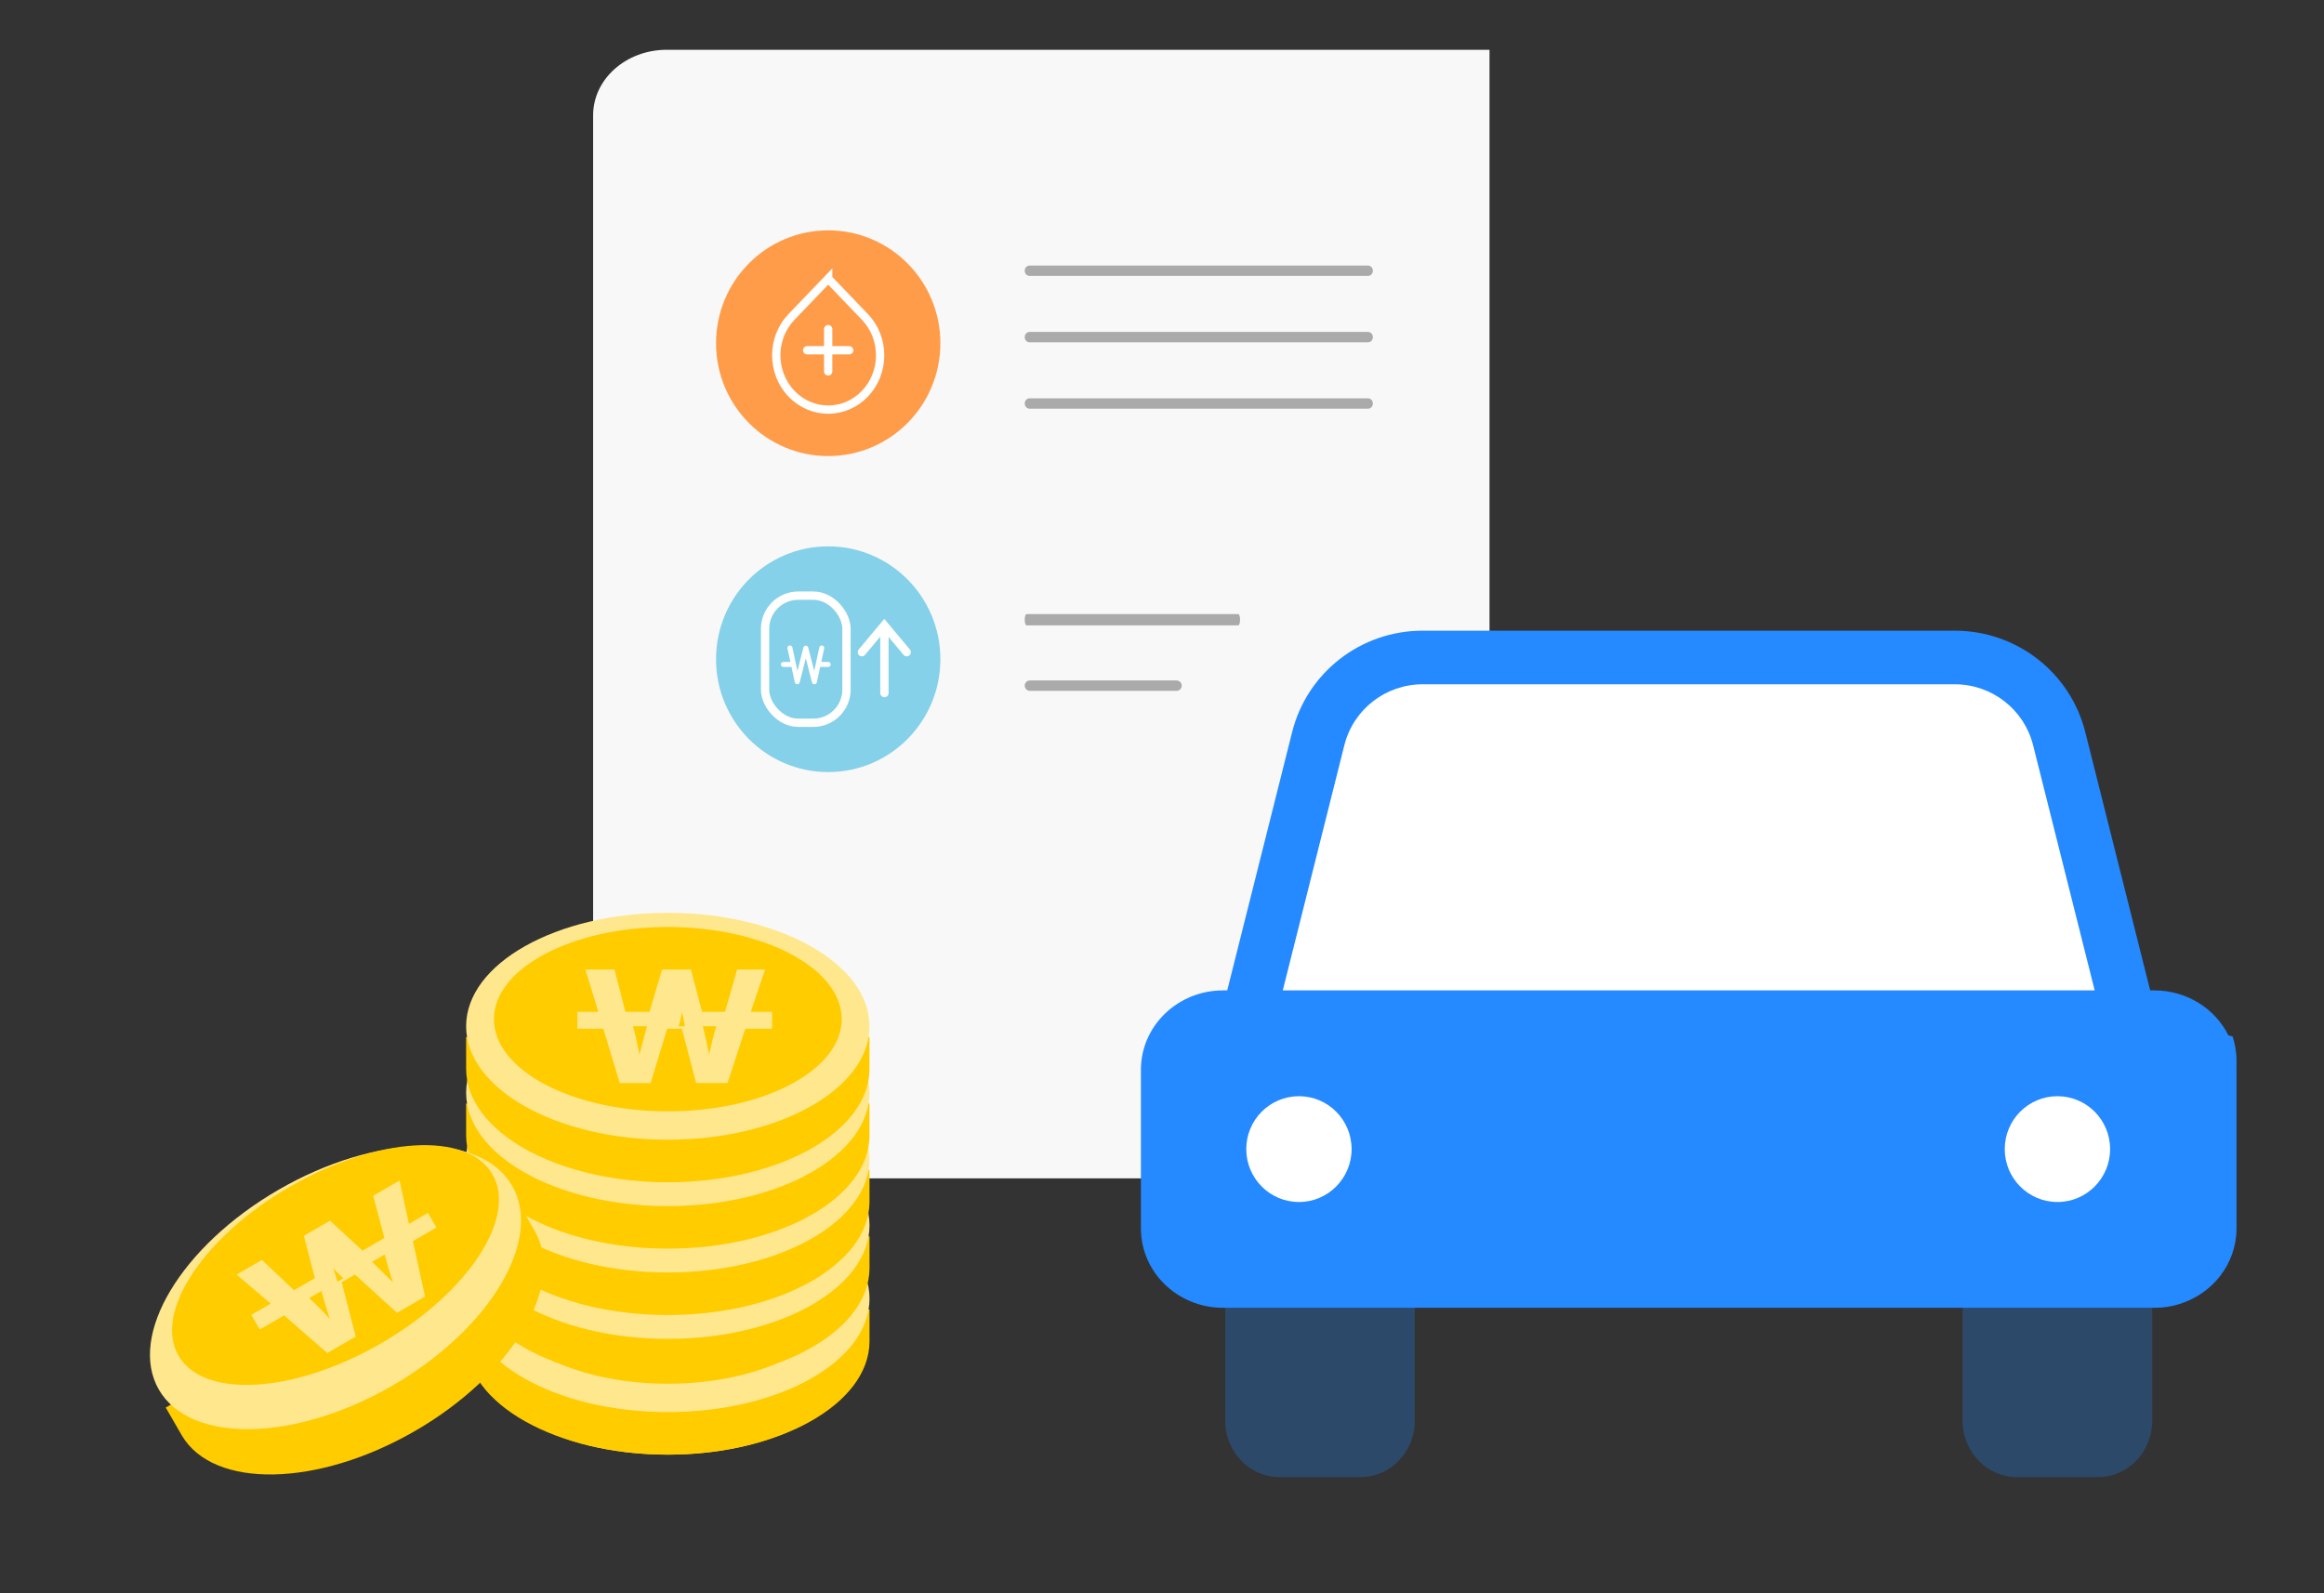 <svg xmlns="http://www.w3.org/2000/svg" xmlns:xlink="http://www.w3.org/1999/xlink" width="140" height="96" viewBox="0 0 140 96">
    <rect x="0" y="0" width="140" height="96" fill="#333333" stroke="none"/>
    <defs>
        <path id="ljc45vmyaa" d="M0 0H140V96H0z"/>
    </defs>
    <g fill="none" fill-rule="evenodd">
        <g>
            <g>
                <g>
                    <g transform="translate(-118, -1349) translate(0, 112) translate(16, 1161) translate(102, 76)">
                        <mask id="90a62crlmb" fill="#fff">
                            <use xlink:href="#ljc45vmyaa"/>
                        </mask>
                        <g mask="url(#90a62crlmb)">
                            <g>
                                <g>
                                    <path fill="#F8F8F8" d="M.704 0C.315 0 0 .28 0 .626V64.054C0 66.234 1.985 68 4.433 68H54V.626C54 .28 53.685 0 53.296 0H.704z" transform="translate(6, 3) translate(29.73, 0) translate(27, 34) scale(1, -1) translate(-27, -34)"/>
                                    <g transform="translate(6, 3) translate(29.73, 0) translate(7.405, 10.88)">
                                        <ellipse cx="6.757" cy="6.8" fill="#FF9C49" rx="6.757" ry="6.8"/>
                                        <g stroke="#FFF" stroke-width=".5">
                                            <path d="M3.379.361l2.208 2.302c.614.64.92 1.478.92 2.316 0 .838-.306 1.677-.92 2.317-.61.635-1.409.954-2.209.954S1.78 7.931 1.17 7.296C.556 6.656.25 5.817.25 4.979c0-.838.306-1.677.92-2.316h0L3.379.36z" transform="translate(3.378, 2.55)"/>
                                            <path stroke-linecap="round" stroke-linejoin="round" d="M2.111 4.675L4.645 4.675M3.378 3.4L3.378 5.95" transform="translate(3.378, 2.55)"/>
                                        </g>
                                    </g>
                                    <g transform="translate(6, 3) translate(29.73, 0) translate(7.405, 29.92)">
                                        <ellipse cx="6.757" cy="6.8" fill="#85D1E9" rx="6.757" ry="6.8"/>
                                        <g stroke="#FFF" transform="translate(2.703, 2.72)">
                                            <g stroke-linecap="round" stroke-linejoin="round" stroke-width=".3">
                                                <path d="M.397 0L.838 2.04 1.355.014 1.871 2.04 2.315.001M.541.995L0 .995M2.703.995L2.162.995" transform="translate(1.351, 3.4)"/>
                                            </g>
                                            <rect width="4.905" height="7.66" x=".25" y=".25" stroke-width=".5" rx="2"/>
                                            <g stroke-linecap="round" stroke-width=".5">
                                                <path d="M1.359 4.08L1.359.358M0 1.617L1.351 0 2.703 1.617" transform="translate(6.081, 2.04)"/>
                                            </g>
                                        </g>
                                    </g>
                                    <path fill="#AAA" d="M46.678 13.626H26.295c-.163 0-.295-.14-.295-.313s.132-.313.295-.313h20.383c.163 0 .295.14.295.313s-.132.313-.295.313M46.678 17.626H26.295c-.163 0-.295-.14-.295-.313s.132-.313.295-.313h20.383c.163 0 .295.14.295.313s-.132.313-.295.313M46.678 21.626H26.295c-.163 0-.295-.14-.295-.313s.132-.313.295-.313h20.383c.163 0 .295.14.295.313s-.132.313-.295.313" transform="translate(6, 3) translate(29.73, 0)"/>
                                    <path fill="#AAA" d="M38.865 34.68H26.108c-.06 0-.108-.152-.108-.34 0-.188.048-.34.108-.34h12.757c.06 0 .108.152.108.34 0 .188-.048.34-.108.34" transform="translate(6, 3) translate(29.73, 0) translate(32.486, 34.34) scale(1, -1) translate(-32.486, -34.34)"/>
                                    <path fill="#AAA" d="M35.146 38.626h-8.832c-.173 0-.314-.14-.314-.313s.14-.313.314-.313h8.832c.173 0 .313.14.313.313s-.14.313-.313.313" transform="translate(6, 3) translate(29.73, 0)"/>
                                </g>
                                <g>
                                    <g transform="translate(6, 3) translate(22.08, 52) translate(1.35, 21.824)">
                                        <ellipse cx="10.8" cy="5.412" fill="#FFD743" rx="10.8" ry="5.412"/>
                                        <path fill="#FFE78E" fill-rule="nonzero" d="M9.734 9.158l.933-2.892c0-.02.014-.066.042-.14l.057-.152h.904c.019.123.047.22.085.292l.805 2.892h1.95l1.103-3.184h1.667v-.993h-1.328l.89-2.483h-1.738l-.75 2.483h-1.426l-.693-2.483h-1.794L9.663 4.98H8.166l-.679-2.483H5.68l.805 2.483h-1.3v.993h1.61l1.018 3.184h1.922zm2.13-3.33h-.4c.092-.26.165-.537.22-.833l.18.833zM9.038 7.493c-.11-.56-.243-1.116-.398-1.665h.864c-.027.083-.183.638-.466 1.665zm4.333 0c-.027-.113-.067-.283-.117-.512-.05-.228-.1-.438-.145-.628-.046-.19-.093-.365-.139-.525h.844c-.157.469-.304 1.024-.443 1.665z"/>
                                    </g>
                                    <g transform="translate(6, 3) translate(22.08, 52) translate(0, 16.412)">
                                        <path fill="#FC0" d="M12.15 2.563c5.532 0 10.2 2.08 11.67 4.926l.48.001v1.954c-.043 3.755-5.466 6.791-12.15 6.791C5.44 16.235 0 13.175 0 9.4l.001.044H0V7.49h.48c1.47-2.846 6.138-4.927 11.67-4.927z"/>
                                        <ellipse cx="12.15" cy="6.836" fill="#FFE78E" rx="12.15" ry="6.836"/>
                                        <ellipse cx="12.15" cy="6.409" fill="#FC0" rx="10.474" ry="5.554"/>
                                        <path fill="#FFE78E" fill-rule="nonzero" d="M11.116 10.254l.905-2.968c0-.02.013-.069.04-.145l.056-.155h.877c.018.126.045.226.082.3l.781 2.968h1.891l1.07-3.268h1.616v-1.02h-1.288l.864-2.548h-1.686l-.726 2.548h-1.384l-.672-2.548h-1.74l-.754 2.548H9.595l-.658-2.548H7.183l.781 2.548h-1.26v1.02h1.562l.986 3.268h1.864zm2.066-3.418h-.388c.089-.266.16-.551.214-.855l.174.855zm-2.741 1.709c-.107-.576-.235-1.145-.386-1.71h.838c-.026.086-.177.655-.452 1.71zm4.203 0c-.027-.116-.065-.291-.114-.526-.05-.234-.096-.449-.141-.644-.045-.195-.09-.375-.134-.54h.818c-.152.482-.295 1.052-.43 1.71z"/>
                                    </g>
                                    <g transform="translate(6, 3) translate(22.08, 52) translate(0, 12)">
                                        <path fill="#FC0" d="M12.15 2.563c5.532 0 10.2 2.08 11.67 4.926l.48.001v1.954c-.043 3.755-5.466 6.791-12.15 6.791C5.44 16.235 0 13.175 0 9.4l.001.044H0V7.49h.48c1.47-2.846 6.138-4.927 11.67-4.927z"/>
                                        <ellipse cx="12.15" cy="6.836" fill="#FFE78E" rx="12.15" ry="6.836"/>
                                        <ellipse cx="12.15" cy="6.409" fill="#FC0" rx="10.474" ry="5.554"/>
                                        <path fill="#FFE78E" fill-rule="nonzero" d="M11.116 10.254l.905-2.968c0-.02.013-.069.04-.145l.056-.155h.877c.018.126.045.226.082.3l.781 2.968h1.891l1.07-3.268h1.616v-1.02h-1.288l.864-2.548h-1.686l-.726 2.548h-1.384l-.672-2.548h-1.74l-.754 2.548H9.595l-.658-2.548H7.183l.781 2.548h-1.26v1.02h1.562l.986 3.268h1.864zm2.066-3.418h-.388c.089-.266.16-.551.214-.855l.174.855zm-2.741 1.709c-.107-.576-.235-1.145-.386-1.71h.838c-.026.086-.177.655-.452 1.71zm4.203 0c-.027-.116-.065-.291-.114-.526-.05-.234-.096-.449-.141-.644-.045-.195-.09-.375-.134-.54h.818c-.152.482-.295 1.052-.43 1.71z"/>
                                    </g>
                                    <g transform="translate(6, 3) translate(22.08, 52) translate(0, 8)">
                                        <path fill="#FC0" d="M12.15 2.563c5.532 0 10.2 2.08 11.67 4.926l.48.001v1.954c-.043 3.755-5.466 6.791-12.15 6.791C5.44 16.235 0 13.175 0 9.4l.001.044H0V7.49h.48c1.47-2.846 6.138-4.927 11.67-4.927z"/>
                                        <ellipse cx="12.15" cy="6.836" fill="#FFE78E" rx="12.15" ry="6.836"/>
                                        <ellipse cx="12.15" cy="6.409" fill="#FC0" rx="10.474" ry="5.554"/>
                                        <path fill="#FFE78E" fill-rule="nonzero" d="M11.116 10.254l.905-2.968c0-.02.013-.069.04-.145l.056-.155h.877c.018.126.045.226.082.3l.781 2.968h1.891l1.07-3.268h1.616v-1.02h-1.288l.864-2.548h-1.686l-.726 2.548h-1.384l-.672-2.548h-1.74l-.754 2.548H9.595l-.658-2.548H7.183l.781 2.548h-1.26v1.02h1.562l.986 3.268h1.864zm2.066-3.418h-.388c.089-.266.16-.551.214-.855l.174.855zm-2.741 1.709c-.107-.576-.235-1.145-.386-1.71h.838c-.026.086-.177.655-.452 1.71zm4.203 0c-.027-.116-.065-.291-.114-.526-.05-.234-.096-.449-.141-.644-.045-.195-.09-.375-.134-.54h.818c-.152.482-.295 1.052-.43 1.71z"/>
                                    </g>
                                    <g transform="translate(6, 3) translate(22.08, 52) translate(0, 4)">
                                        <path fill="#FC0" d="M12.15 2.563c5.532 0 10.2 2.08 11.67 4.926l.48.001v1.954c-.043 3.755-5.466 6.791-12.15 6.791C5.44 16.235 0 13.175 0 9.4l.001.044H0V7.49h.48c1.47-2.846 6.138-4.927 11.67-4.927z"/>
                                        <ellipse cx="12.15" cy="6.836" fill="#FFE78E" rx="12.15" ry="6.836"/>
                                        <ellipse cx="12.15" cy="6.409" fill="#FC0" rx="10.474" ry="5.554"/>
                                        <path fill="#FFE78E" fill-rule="nonzero" d="M11.116 10.254l.905-2.968c0-.02.013-.069.04-.145l.056-.155h.877c.018.126.045.226.082.3l.781 2.968h1.891l1.07-3.268h1.616v-1.02h-1.288l.864-2.548h-1.686l-.726 2.548h-1.384l-.672-2.548h-1.74l-.754 2.548H9.595l-.658-2.548H7.183l.781 2.548h-1.26v1.02h1.562l.986 3.268h1.864zm2.066-3.418h-.388c.089-.266.16-.551.214-.855l.174.855zm-2.741 1.709c-.107-.576-.235-1.145-.386-1.71h.838c-.026.086-.177.655-.452 1.71zm4.203 0c-.027-.116-.065-.291-.114-.526-.05-.234-.096-.449-.141-.644-.045-.195-.09-.375-.134-.54h.818c-.152.482-.295 1.052-.43 1.71z"/>
                                    </g>
                                    <g transform="translate(6, 3) translate(22.08, 52)">
                                        <path fill="#FC0" d="M12.15 2.563c5.532 0 10.2 2.08 11.67 4.926l.48.001v1.954c-.043 3.755-5.466 6.791-12.15 6.791C5.44 16.235 0 13.175 0 9.4l.001.044H0V7.49h.48c1.47-2.846 6.138-4.927 11.67-4.927z"/>
                                        <ellipse cx="12.15" cy="6.836" fill="#FFE78E" rx="12.15" ry="6.836"/>
                                        <ellipse cx="12.15" cy="6.409" fill="#FC0" rx="10.474" ry="5.554"/>
                                        <path fill="#FFE78E" fill-rule="nonzero" d="M11.116 10.254l.905-2.968c0-.02.013-.069.04-.145l.056-.155h.877c.018.126.045.226.082.3l.781 2.968h1.891l1.07-3.268h1.616v-1.02h-1.288l.864-2.548h-1.686l-.726 2.548h-1.384l-.672-2.548h-1.74l-.754 2.548H9.595l-.658-2.548H7.183l.781 2.548h-1.26v1.02h1.562l.986 3.268h1.864zm2.066-3.418h-.388c.089-.266.16-.551.214-.855l.174.855zm-2.741 1.709c-.107-.576-.235-1.145-.386-1.71h.838c-.026.086-.177.655-.452 1.71zm4.203 0c-.027-.116-.065-.291-.114-.526-.05-.234-.096-.449-.141-.644-.045-.195-.09-.375-.134-.54h.818c-.152.482-.295 1.052-.43 1.71z"/>
                                    </g>
                                </g>
                                <g transform="translate(6, 3) translate(14.893, 75.952) scale(-1, 1) rotate(30) translate(-14.893, -75.952) translate(2.516, 67.604)">
                                    <path fill="#FC0" d="M12.469 3.047c5.594 0 10.315 2.077 11.8 4.92h.485v1.95c-.043 3.749-5.527 6.78-12.285 6.78-6.786 0-12.286-3.055-12.286-6.825v.044-1.95h.485c1.485-2.842 6.206-4.92 11.8-4.92z"/>
                                    <ellipse cx="12.286" cy="6.825" fill="#FFE78E" rx="12.286" ry="6.825"/>
                                    <ellipse cx="11.603" cy="5.643" fill="#FC0" rx="10.921" ry="5.46"/>
                                    <path fill="#FFE78E" fill-rule="nonzero" d="M9.832 9.988l.947-2.963c0-.02.015-.069.043-.145l.058-.155h.918c.02.127.048.226.086.3l.818 2.963h1.981l1.12-3.263h1.693V5.707h-1.349l.904-2.544h-1.765l-.76 2.544h-1.45l-.704-2.544H10.55l-.79 2.544H8.24l-.69-2.544H5.714l.818 2.544H5.21v1.018h1.636L7.88 9.988h1.952zm2.164-3.412h-.407c.093-.266.168-.55.224-.854l.183.854zM9.125 8.282c-.112-.575-.246-1.144-.404-1.706h.877c-.028.084-.185.653-.473 1.706zm4.401 0c-.028-.116-.068-.29-.12-.525-.05-.234-.1-.448-.147-.643-.046-.195-.093-.374-.14-.538h.856c-.159.48-.308 1.049-.449 1.706z"/>
                                </g>
                                <g>
                                    <path fill="#2D4969" d="M49.5 40.8v6.8c0 1.877 1.46 3.4 3.264 3.4h4.895c1.8 0 3.264-1.523 3.264-3.4v-6.8H49.5zM5.077 47.6c0 1.877 1.46 3.4 3.264 3.4h4.895c1.802 0 3.264-1.523 3.264-3.4v-6.8H5.077v6.8z" transform="translate(6, 3) translate(62.73, 35)"/>
                                    <path fill="#FFF" d="M54.738 7.443c-.725-2.877-3.326-4.893-6.311-4.893H16.304c-2.984 0-5.586 2.016-6.31 4.893L6.346 21.93l26.02 4.845 26.019-4.845-3.647-14.487z" transform="translate(6, 3) translate(62.73, 35)"/>
                                    <path fill="#2589FF" d="M56.89 6.115C55.987 2.515 52.752 0 49.023 0H16.978c-3.73 0-6.965 2.515-7.869 6.115l-4.032 16.05 3.149.785L12.255 6.9c.544-2.161 2.486-3.67 4.723-3.67h32.044c2.238 0 4.18 1.509 4.724 3.67l4.03 16.05 3.147-.784-4.032-16.05z" transform="translate(6, 3) translate(62.73, 35)"/>
                                    <path fill="#2589FF" d="M61.05 21.675c1.965 0 3.662 1.106 4.462 2.708l.258.074c.136.453.23.927.23 1.425l-.001.531.001.043v9.561c0 2.142-1.457 3.955-3.465 4.564-.463.143-.945.219-1.445.219l.023-.001-.063.001H4.95C2.216 40.8 0 38.66 0 36.017v-9.56c0-2.641 2.216-4.782 4.95-4.782z" transform="translate(6, 3) translate(62.73, 35)"/>
                                    <path fill="#FFF" d="M58.385 31.237c0 1.76-1.42 3.188-3.173 3.188-1.752 0-3.174-1.429-3.174-3.188 0-1.76 1.422-3.187 3.174-3.187 1.753 0 3.173 1.427 3.173 3.187M6.346 31.237c0 1.76 1.421 3.188 3.175 3.188 1.752 0 3.171-1.429 3.171-3.188 0-1.76-1.42-3.187-3.171-3.187-1.754 0-3.175 1.427-3.175 3.187" transform="translate(6, 3) translate(62.73, 35)"/>
                                </g>
                            </g>
                        </g>
                    </g>
                </g>
            </g>
        </g>
    </g>
</svg>
